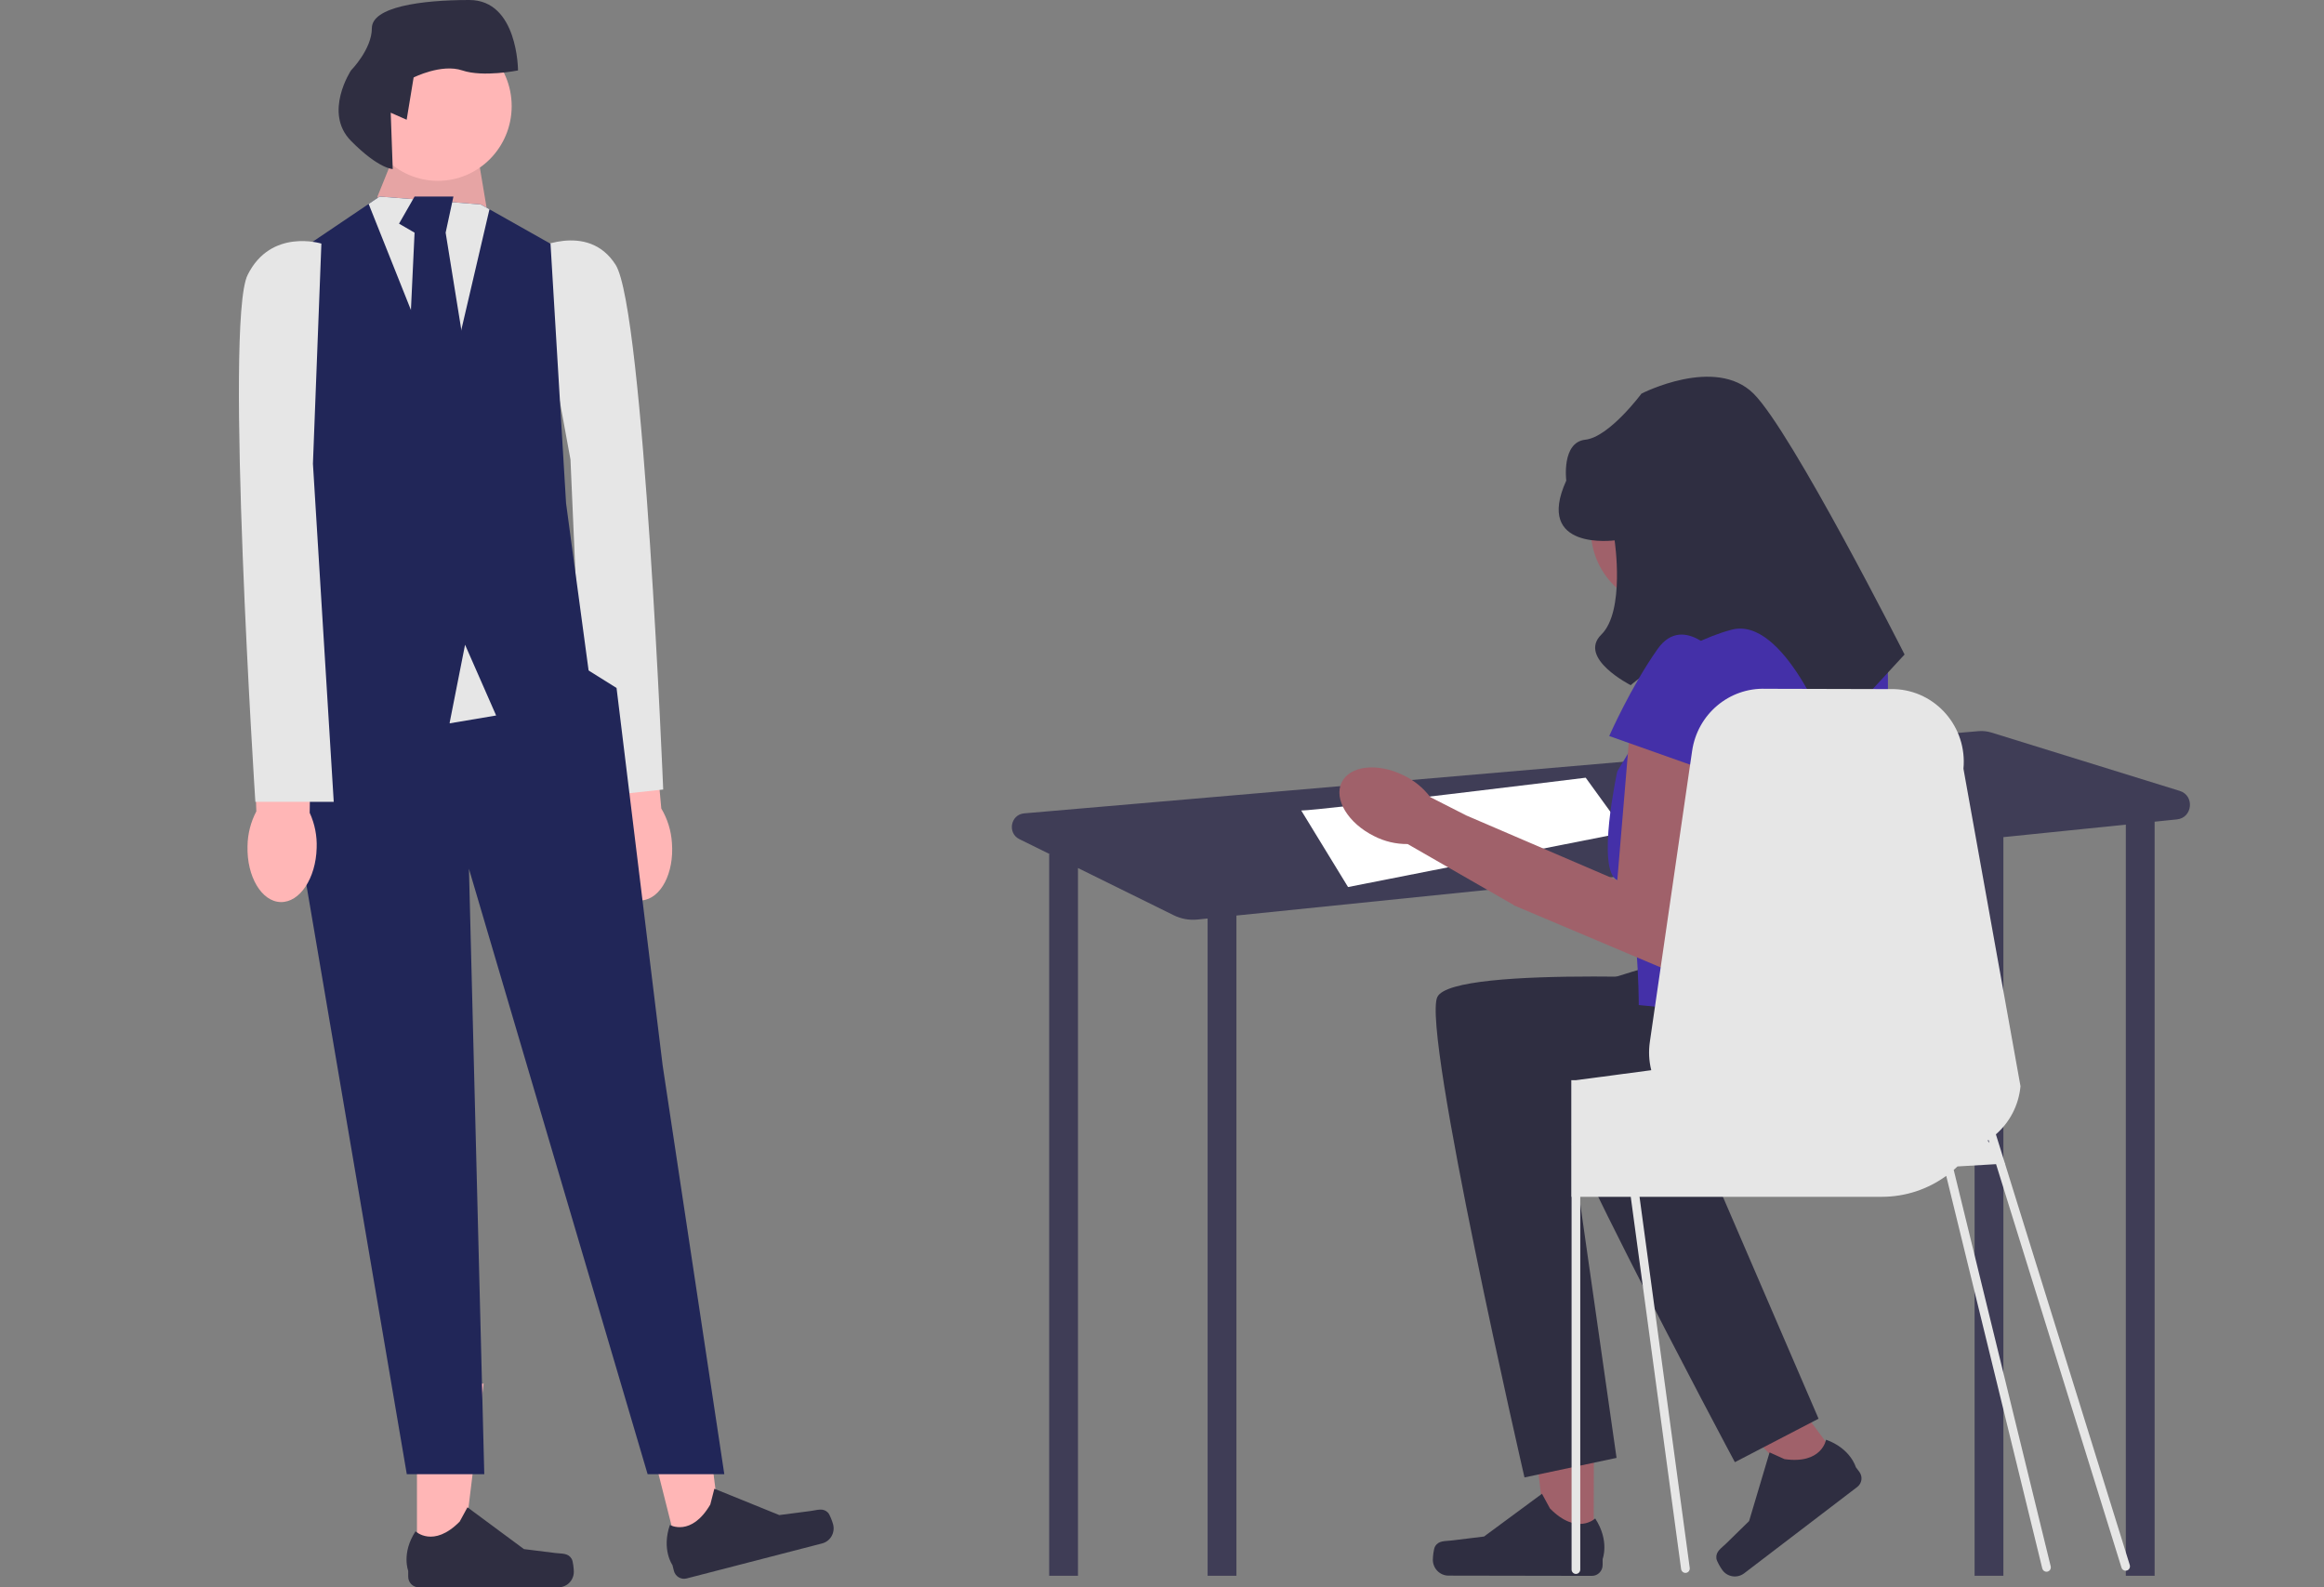 <svg width="205" height="140" viewBox="0 0 205 140" fill="none" xmlns="http://www.w3.org/2000/svg">
<rect x="0" y="0" width="205" height="140" fill="#808080" stroke="none"/>
<path d="M53.187 74.824C53.397 77.496 54.929 79.552 56.609 79.416C58.289 79.28 59.481 77.005 59.27 74.332C59.201 73.264 58.879 72.227 58.333 71.31L57.301 60.002L52.068 60.605L53.64 71.689C53.244 72.682 53.088 73.757 53.187 74.824Z" fill="#FFB6B6"/>
<path d="M46.935 22.066C46.935 22.066 51.827 19.445 54.308 23.362C56.788 27.279 58.501 69.636 58.501 69.636L51.625 70.379L50.322 40.531L46.935 22.066Z" fill="#E6E6E6"/>
<path d="M36.781 137.584L40.764 137.584L42.659 122.036L36.78 122.036L36.781 137.584Z" fill="#FFB6B6"/>
<path d="M50.428 137.493C50.552 137.704 50.617 138.386 50.617 138.632C50.617 139.388 50.012 140 49.265 140H36.93C36.421 140 36.008 139.582 36.008 139.067V138.547C36.008 138.547 35.397 136.985 36.654 135.06C36.654 135.06 38.215 136.567 40.548 134.206L41.236 132.945L46.217 136.631L48.978 136.975C49.582 137.05 50.117 136.963 50.428 137.493Z" fill="#2F2E41"/>
<path d="M59.831 136.917L63.69 135.919L61.723 120.38L56.028 121.853L59.831 136.917Z" fill="#FFB6B6"/>
<path d="M73.031 133.41C73.203 133.584 73.433 134.228 73.493 134.466C73.678 135.198 73.241 135.944 72.518 136.131L60.566 139.22C60.073 139.348 59.571 139.046 59.444 138.547L59.317 138.043C59.317 138.043 58.344 136.683 59.09 134.503C59.09 134.503 60.972 135.572 62.655 132.7L63.013 131.306L68.74 133.63L71.499 133.271C72.103 133.193 72.6 132.975 73.031 133.41Z" fill="#2F2E41"/>
<path d="M33.486 18.724L33.297 17.337L35.541 11.789L41.709 11.096L43.041 19.038L33.486 18.724Z" fill="#FFB6B6"/>
<path opacity="0.1" d="M33.486 18.724L33.297 17.337L35.541 11.789L41.709 11.096L43.041 19.038L33.486 18.724Z" fill="black"/>
<path d="M26.29 57.905L23.549 65.534L25.605 69.694L35.884 130.027H42.718L41.366 76.629L57.127 130.027H63.891L58.452 93.966L54.386 60.679L51.92 59.138L39.996 52.357L26.29 57.905Z" fill="#212658"/>
<path d="M43.764 63.107L39.653 63.8L34.171 50.624H46.506L43.764 63.107Z" fill="#E6E6E6"/>
<path d="M51.988 59.639L43.764 63.106L41.023 56.865L39.653 63.8L25.262 59.112L27.318 50.624L25.262 22.885L32.519 17.989L33.486 17.337L42.394 18.03L43.175 18.46L48.561 21.498L49.932 44.383L51.988 59.639Z" fill="#212658"/>
<path d="M43.175 18.46L39.31 35.021L32.519 17.989L33.486 17.337L42.394 18.03L43.175 18.46Z" fill="#E6E6E6"/>
<path d="M36.569 17.337L35.199 19.726L36.569 20.522L35.884 35.064L38.625 38.835L41.366 33.261L39.31 20.522L39.996 17.337H36.569Z" fill="#212658"/>
<path d="M38.625 15.95C42.221 15.95 45.135 13 45.135 9.362C45.135 5.723 42.221 2.774 38.625 2.774C35.03 2.774 32.115 5.723 32.115 9.362C32.115 13 35.03 15.95 38.625 15.95Z" fill="#FFB6B6"/>
<path d="M34.465 9.94L35.871 10.561L36.485 6.834C36.485 6.834 38.941 5.591 40.782 6.212C42.624 6.834 45.694 6.212 45.694 6.212C45.694 6.212 45.694 0 41.396 0C37.099 0 32.802 0.621 32.802 2.485C32.802 4.349 30.96 6.212 30.96 6.212C30.96 6.212 28.505 9.94 30.96 12.425C33.416 14.91 34.644 14.91 34.644 14.91L34.465 9.94Z" fill="#2F2E41"/>
<path d="M21.833 74.629C21.761 77.308 23.07 79.517 24.754 79.563C26.439 79.608 27.862 77.474 27.933 74.794C27.976 73.724 27.765 72.659 27.318 71.688L27.479 60.333L22.212 60.37L22.612 71.56C22.114 72.505 21.847 73.558 21.833 74.629Z" fill="#FFB6B6"/>
<path d="M28.349 21.485C28.349 21.485 23.895 20.098 21.839 24.259C19.784 28.42 22.525 70.722 22.525 70.722H29.439L27.604 40.902L28.349 21.485Z" fill="#E6E6E6"/>
<path d="M192.274 69.757L175.664 64.611C175.296 64.497 174.911 64.455 174.528 64.488L90.343 71.739C89.142 71.842 88.841 73.481 89.923 74.014L92.62 75.344H92.548V138.987H95.089V76.561L103.541 80.728C104.187 81.047 104.909 81.177 105.624 81.104L106.524 81.012V138.987H109.065V80.752L174.178 74.096V138.987H176.719V73.836L187.518 72.733V138.987H190.059V72.473L192.029 72.271C193.413 72.13 193.604 70.168 192.274 69.757Z" fill="#3F3D56"/>
<path d="M114.782 71.487C116.37 71.487 139.874 68.594 139.874 68.594L143.368 73.415L118.911 78.237L114.782 71.487Z" fill="white"/>
<path d="M140.578 136.516L136.495 136.508L134.579 120.565L140.606 120.576L140.578 136.516Z" fill="#A0616A"/>
<path d="M126.587 136.398C126.46 136.614 126.392 137.313 126.391 137.565C126.39 138.34 127.009 138.969 127.775 138.97L140.421 138.992C140.943 138.993 141.367 138.566 141.368 138.037L141.369 137.504C141.369 137.504 141.998 135.904 140.713 133.928C140.713 133.928 139.109 135.471 136.722 133.046L136.018 131.751L130.906 135.522L128.075 135.869C127.456 135.945 126.907 135.855 126.587 136.398Z" fill="#2F2E41"/>
<path d="M162.495 129.102L159.273 131.561L148.366 120.156L153.122 116.526L162.495 129.102Z" fill="#A0616A"/>
<path d="M151.402 137.455C151.429 137.702 151.788 138.294 151.936 138.493C152.391 139.104 153.25 139.226 153.854 138.765L163.831 131.148C164.243 130.834 164.325 130.241 164.015 129.824L163.701 129.404C163.701 129.404 163.253 127.763 161.076 126.982C161.076 126.982 160.722 129.165 157.411 128.696L156.094 128.101L154.288 134.158L152.263 136.14C151.82 136.574 151.334 136.835 151.402 137.455Z" fill="#2F2E41"/>
<path d="M153.961 46.704C153.961 50.514 150.908 53.604 147.142 53.604C143.376 53.604 140.324 50.514 140.324 46.704C140.324 42.893 143.376 39.803 147.142 39.803C150.908 39.803 153.961 42.893 153.961 46.704Z" fill="#A0616A"/>
<path d="M153.318 86.488C153.318 86.488 128.213 85.05 126.792 87.927C125.371 90.803 134.475 130.309 134.475 130.309L142.596 128.586L138.634 100.869C138.634 100.869 159.584 106.484 162.426 99.773C165.268 93.062 164.45 90.563 164.45 90.563L153.318 86.488Z" fill="#2F2E41"/>
<path d="M159.75 81.661C159.75 81.661 135.164 86.995 134.545 90.148C133.927 93.303 153.033 128.964 153.033 128.964L160.415 125.129L149.348 99.46C149.348 99.46 171.019 99.266 172.006 92.034C172.992 84.801 171.55 82.61 171.55 82.61L159.75 81.661Z" fill="#2F2E41"/>
<path d="M162.555 54.612H150.743L142.661 68.034C142.661 68.034 140.766 76.707 142.661 77.643C144.555 78.579 144.555 88.646 144.555 88.646L164.45 90.563C164.45 90.563 167.292 60.364 166.344 57.488C165.397 54.612 162.555 54.612 162.555 54.612Z" fill="#4430A8"/>
<path d="M143.845 63.48L142.661 77.644L129.341 71.923L126.162 70.305C125.54 69.483 124.732 68.825 123.806 68.384C121.504 67.248 119.059 67.529 118.346 69.012C117.632 70.494 118.919 72.615 121.22 73.75C122.134 74.217 123.145 74.455 124.168 74.445L133.47 79.791L133.481 79.77L133.522 79.844L148.108 86.01L151.464 67.416L143.845 63.48Z" fill="#A0616A"/>
<path d="M142.424 47.661C142.424 47.661 135.319 48.62 138.161 42.388C138.161 42.388 137.727 39.01 139.839 38.782C141.95 38.553 144.792 34.719 144.792 34.719C144.792 34.719 151.308 31.363 154.682 34.719C158.055 38.074 168.002 57.727 168.002 57.727L161.371 64.918C161.371 64.918 157.384 54.312 152.746 55.54C148.108 56.769 143.845 60.432 143.845 60.432C143.845 60.432 139.138 58.048 141.254 55.97C143.371 53.893 142.424 47.661 142.424 47.661Z" fill="#2F2E41"/>
<path d="M151.897 58.207C151.897 58.207 148.581 53.892 146.213 57.248C143.845 60.603 141.95 64.918 141.95 64.918L151.423 68.273L151.897 58.207Z" fill="#4430A8"/>
<path d="M187.867 138.033L176.86 102.631L176.862 102.63H176.887L176.843 102.573L176.842 102.571L176.058 100.05L176.058 100.049C177.253 99.008 178.066 97.52 178.228 95.806L173.196 67.803C173.543 64.126 170.757 60.912 167.108 60.78L155.756 60.751C152.529 60.635 149.733 62.995 149.263 66.228L149.012 67.945L145.534 91.888C145.407 92.75 145.458 93.598 145.658 94.392L143.155 94.723L142.396 94.826L139.395 95.222L139.385 95.225L139.01 95.273H138.604V105.559H138.629V138.435C138.629 138.647 138.801 138.82 139.01 138.82C139.223 138.82 139.395 138.647 139.395 138.435V105.559H143.848L148.291 138.396C148.32 138.589 148.482 138.73 148.673 138.73C148.689 138.73 148.708 138.73 148.723 138.727C148.933 138.698 149.079 138.502 149.051 138.29L144.623 105.559H165.99C168.111 105.559 170.077 104.877 171.678 103.711L180.149 138.336C180.193 138.511 180.349 138.628 180.52 138.628C180.551 138.628 180.583 138.624 180.615 138.616C180.819 138.563 180.943 138.352 180.891 138.145L172.337 103.185C172.451 103.089 172.565 102.987 172.672 102.881L176.073 102.679L187.137 138.266C187.188 138.431 187.339 138.537 187.502 138.537C187.54 138.537 187.579 138.531 187.617 138.519C187.818 138.455 187.93 138.237 187.867 138.033ZM175.331 100.599C175.36 100.583 175.385 100.564 175.41 100.548L175.492 100.81L175.331 100.599Z" fill="#E6E6E6"/>
</svg>
